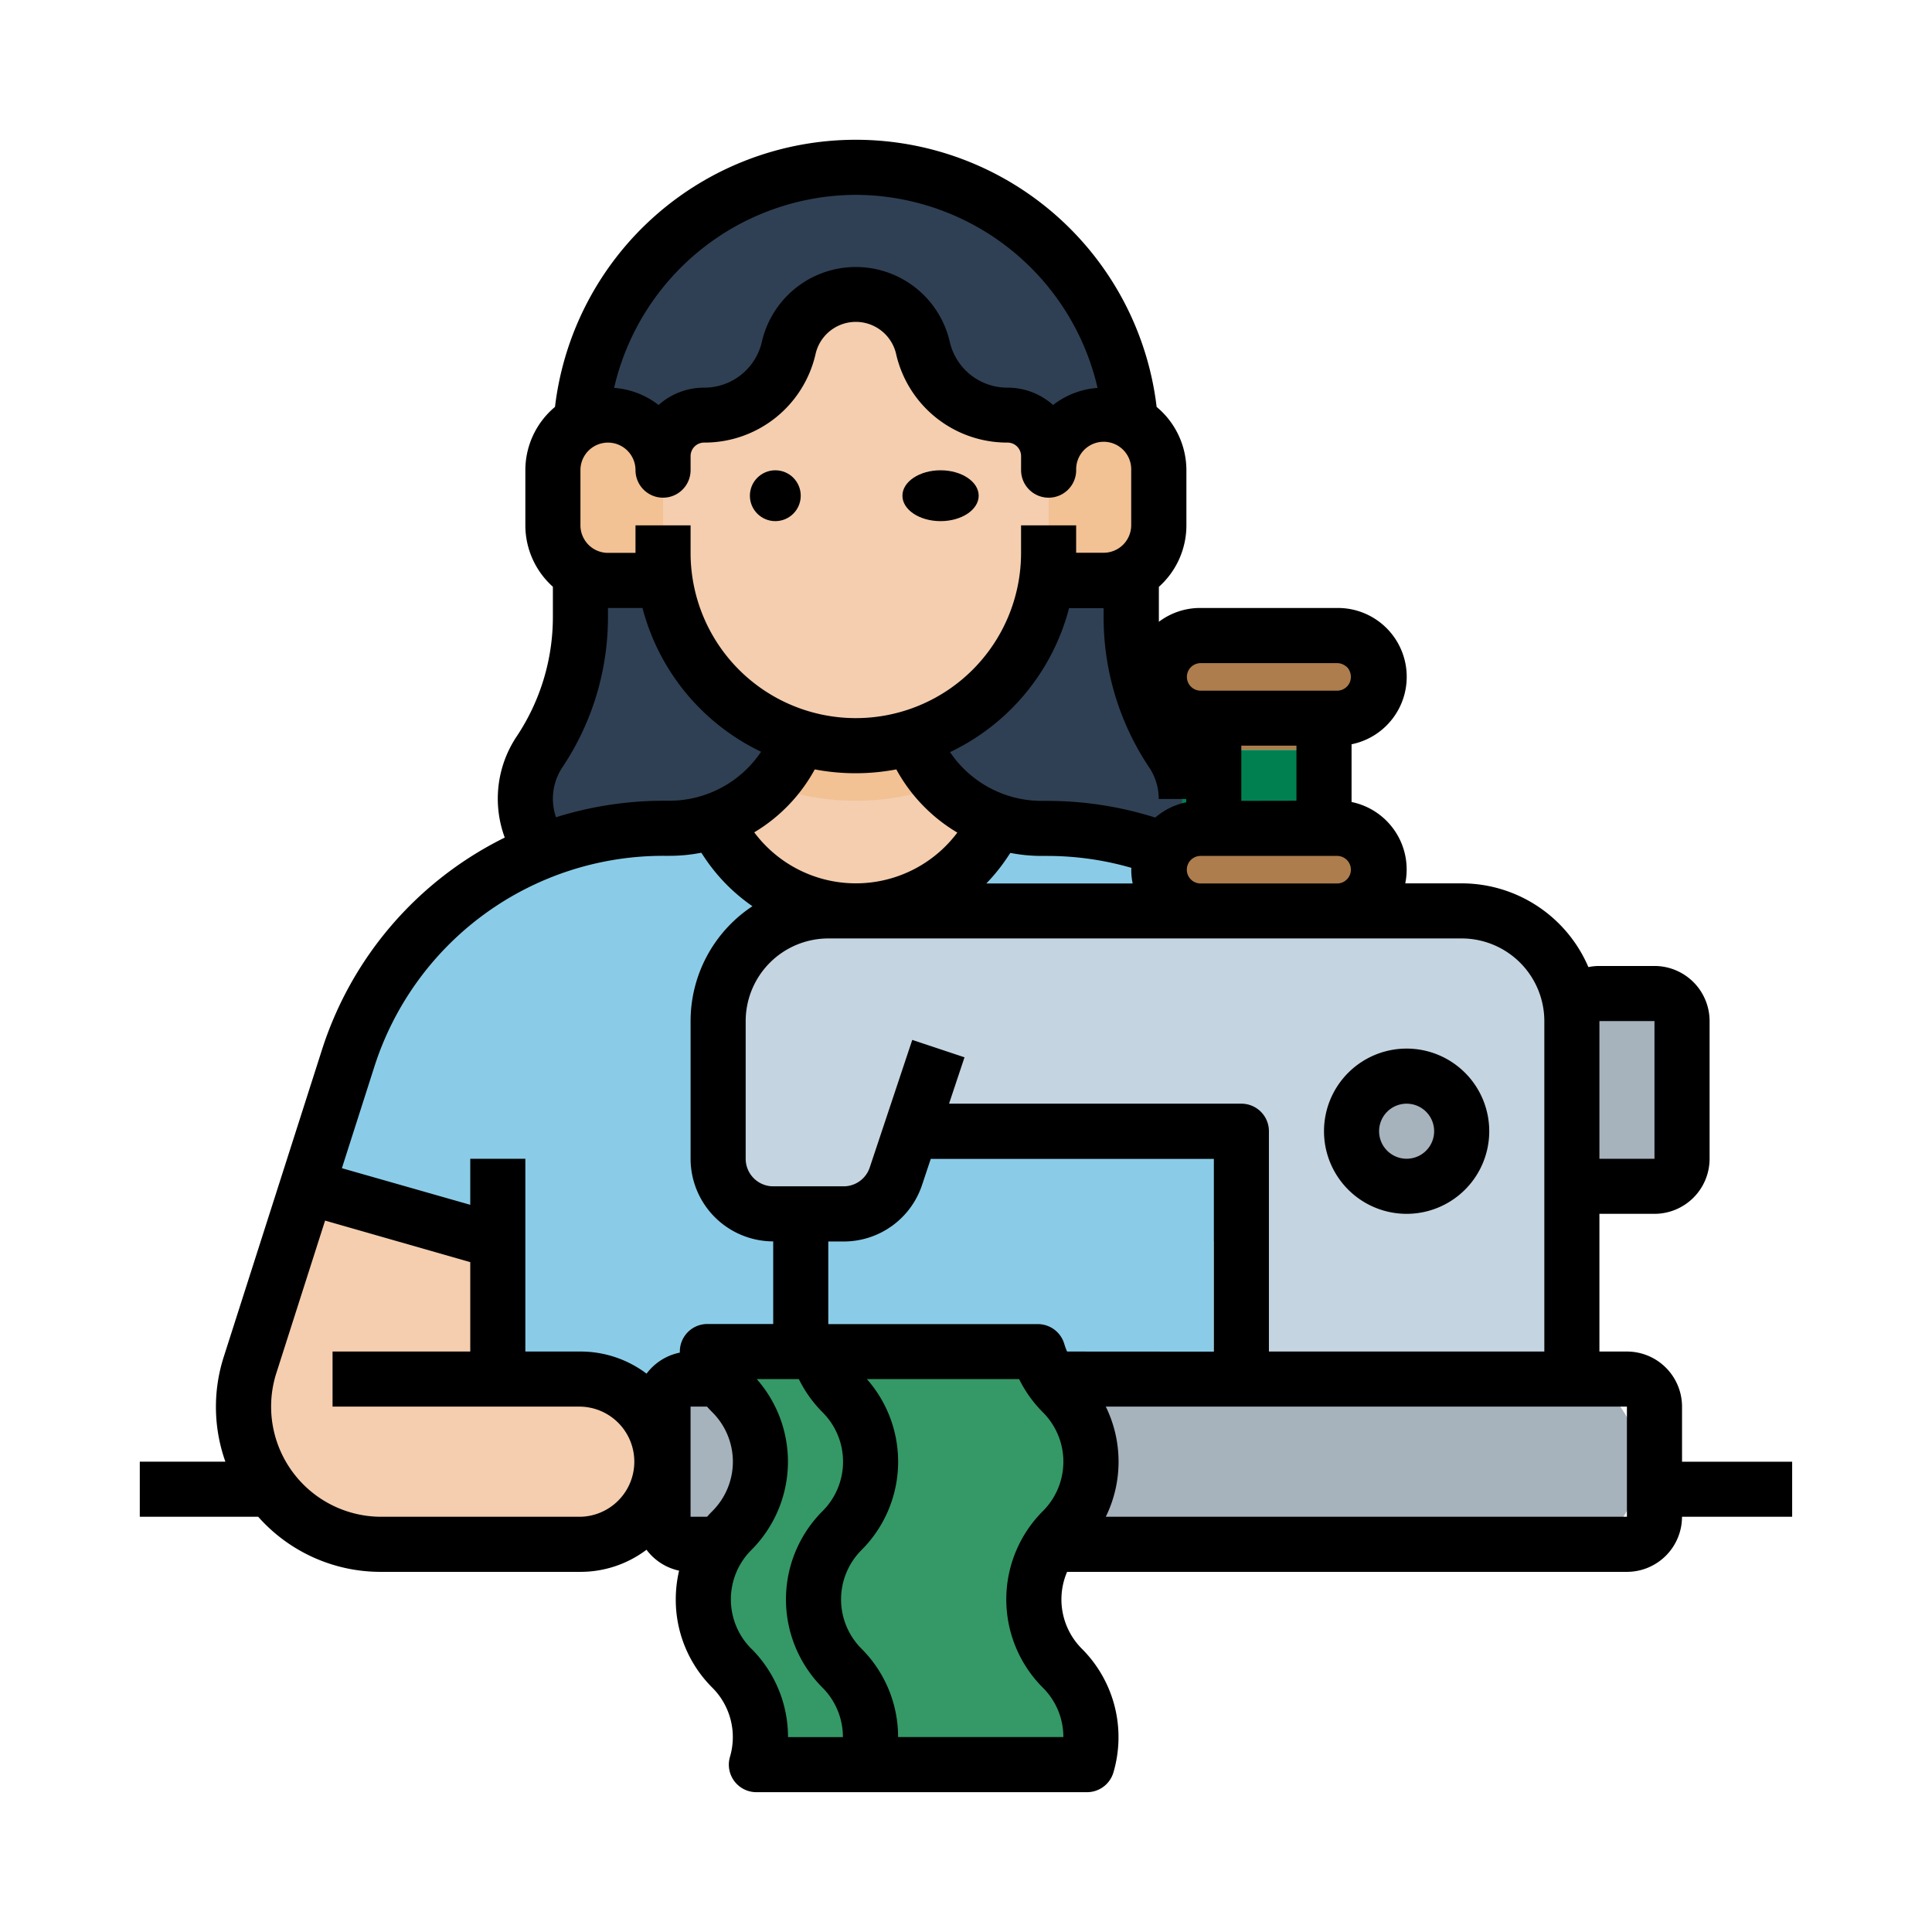 <svg xmlns="http://www.w3.org/2000/svg" width="76" height="76" viewBox="0 0 76 76">
  <g id="Grupo_58442" data-name="Grupo 58442" transform="translate(-392 -3785)">
    <rect id="Rectángulo_5542" data-name="Rectángulo 5542" width="76" height="76" transform="translate(392 3785)" fill="none"/>
    <g id="Fill_out_line" data-name="Fill out line" transform="translate(381.499 3774.494)">
      <path id="Trazado_102206" data-name="Trazado 102206" d="M154,48.841a3.329,3.329,0,0,1-3.326,3.326H131.326a3.324,3.324,0,0,1-3.182-4.29,3.283,3.283,0,0,1,.416-.882,9.569,9.569,0,0,0,1.607-5.311V34.834a10.834,10.834,0,1,1,21.667,0v6.851A9.577,9.577,0,0,0,153.441,47,3.341,3.341,0,0,1,154,48.841Z" transform="translate(-96.833 -6.912)" fill="#2f4054"/>
      <path id="Trazado_102207" data-name="Trazado 102207" d="M107.905,195.477l-7.662,2.19v8.667H72.076v-8.667l-7.506-2.145,1.607-5.028a13.052,13.052,0,0,1,12.431-9.077h.221A5.419,5.419,0,0,0,84.246,176H88.58A5.412,5.412,0,0,0,94,181.417a13.052,13.052,0,0,1,12.515,9.349Z" transform="translate(-41.993 -138.328)" fill="#8acce7"/>
      <path id="Trazado_102208" data-name="Trazado 102208" d="M62.66,330.972a3.251,3.251,0,0,1-3.25,3.25H51.577a5.416,5.416,0,0,1-5.177-7.009l2.253-7.053L56.16,322.3v5.417h3.25a3.25,3.25,0,0,1,3.25,3.25Z" transform="translate(-26.076 -262.966)" fill="#f4ceaf"/>
      <path id="Trazado_102209" data-name="Trazado 102209" d="M277.249,333.937h-10a3.25,3.25,0,0,1,0-6.5h5.417V322.02l7.662-2.19,2.1,7.1a5.416,5.416,0,0,1-5.177,7.009Z" transform="translate(-214.416 -262.681)" fill="#f4ceaf"/>
      <path id="Trazado_102210" data-name="Trazado 102210" d="M193.93,180.982l-.654.98a6.072,6.072,0,0,1-10.1,0l-.551-.826a5.422,5.422,0,0,0,2.1-1.307l.1-.107A5.4,5.4,0,0,0,186.31,176h4.333a5.391,5.391,0,0,0,1.349,3.575c.077.088.156.172.238.255A5.431,5.431,0,0,0,193.93,180.982Z" transform="translate(-144.056 -138.328)" fill="#f4ceaf"/>
      <path id="Trazado_102211" data-name="Trazado 102211" d="M144.667,102.5h-6.5A2.167,2.167,0,0,1,136,100.333V98.167A2.167,2.167,0,0,1,138.167,96h0a2.167,2.167,0,0,1,2.167,2.167Z" transform="translate(-103.75 -69.162)" fill="#f2c194"/>
      <path id="Trazado_102212" data-name="Trazado 102212" d="M268.333,102.5H264l2.167-4.333A2.167,2.167,0,0,1,268.333,96h0a2.167,2.167,0,0,1,2.167,2.167v2.167A2.167,2.167,0,0,1,268.333,102.5Z" transform="translate(-214.416 -69.162)" fill="#f2c194"/>
      <path id="Trazado_102213" data-name="Trazado 102213" d="M206.085,179.575a9.746,9.746,0,0,1-7.165.148A5.4,5.4,0,0,0,200.4,176h4.333a5.391,5.391,0,0,0,1.349,3.575Z" transform="translate(-158.149 -138.328)" fill="#f2c194"/>
      <path id="Trazado_102214" data-name="Trazado 102214" d="M183.167,67.312v3.8a7.583,7.583,0,1,1-15.167,0v-3.8a1.614,1.614,0,0,1,1.616-1.616,3.413,3.413,0,0,0,3.329-2.647,2.709,2.709,0,0,1,5.279,0,3.413,3.413,0,0,0,3.329,2.647,1.615,1.615,0,0,1,1.616,1.616Z" transform="translate(-131.416 -38.858)" fill="#f4ceaf"/>
      <path id="Trazado_102215" data-name="Trazado 102215" d="M217.584,244.333v14.084h-13v-9.75h-13l-.589,1.769a2.169,2.169,0,0,1-2.056,1.482h-2.772A2.166,2.166,0,0,1,184,249.75v-5.417A4.334,4.334,0,0,1,188.333,240h24.918a4.334,4.334,0,0,1,4.333,4.333Z" transform="translate(-145.25 -193.661)" fill="#c4d4e0"/>
      <rect id="Rectángulo_5664" data-name="Rectángulo 5664" width="8" height="3" rx="1.5" transform="translate(56 43.006)" fill="#ad7d4d"/>
      <rect id="Rectángulo_5665" data-name="Rectángulo 5665" width="8" height="4" rx="2" transform="translate(56 36.006)" fill="#ad7d4d"/>
      <rect id="Rectángulo_5666" data-name="Rectángulo 5666" width="6" height="3" transform="translate(57 40.006)" fill="#008051"/>
      <ellipse id="Elipse_225" data-name="Elipse 225" cx="2.5" cy="2" rx="2.5" ry="2" transform="translate(63 53.006)" fill="#a6b2bc"/>
      <rect id="Rectángulo_5667" data-name="Rectángulo 5667" width="3" height="8" rx="1.5" transform="translate(73 49.006)" fill="#a6b2bc"/>
      <rect id="Rectángulo_5668" data-name="Rectángulo 5668" width="39" height="8" rx="4" transform="translate(36 64.006)" fill="#a6b2bc"/>
      <path id="Trazado_102216" data-name="Trazado 102216" d="M193.833,380.459a3.833,3.833,0,0,1,.967,3.792h-13a3.827,3.827,0,0,0-.966-3.792,3.828,3.828,0,0,1,0-5.417,3.828,3.828,0,0,0,0-5.417,3.808,3.808,0,0,1-.966-1.625h13a3.808,3.808,0,0,0,.966,1.625,3.828,3.828,0,0,1,0,5.417,3.828,3.828,0,0,0,0,5.417Z" transform="translate(-141.541 -304.328)" fill="#349966"/>
      <circle id="Elipse_226" data-name="Elipse 226" cx="1" cy="1" r="1" transform="translate(40 29.006)"/>
      <ellipse id="Elipse_227" data-name="Elipse 227" cx="1.5" cy="1" rx="1.5" ry="1" transform="translate(46 29.006)"/>
      <path id="Trazado_102217" data-name="Trazado 102217" d="M363.25,286.5a3.25,3.25,0,1,0-3.25-3.25A3.25,3.25,0,0,0,363.25,286.5Zm0-4.333a1.083,1.083,0,1,1-1.083,1.083A1.083,1.083,0,0,1,363.25,282.167Z" transform="translate(-297.416 -228.245)"/>
      <path id="Trazado_102218" data-name="Trazado 102218" d="M76.668,68.006V65.839A2.169,2.169,0,0,0,74.5,63.672H73.418V58.255h2.167a2.169,2.169,0,0,0,2.167-2.167V50.672a2.169,2.169,0,0,0-2.167-2.167H73.418a2.17,2.17,0,0,0-.434.044A5.425,5.425,0,0,0,68,45.255H65.78a2.709,2.709,0,0,0-2.112-3.2V39.784a2.708,2.708,0,0,0-.542-5.362H57.709a2.691,2.691,0,0,0-1.621.544c0-.064,0-.129,0-.193V33.591a3.242,3.242,0,0,0,1.083-2.42V29A3.244,3.244,0,0,0,56,26.513a11.917,11.917,0,0,0-23.667,0A3.244,3.244,0,0,0,31.167,29v2.167a3.242,3.242,0,0,0,1.083,2.42v1.181a8.465,8.465,0,0,1-1.426,4.71,4.408,4.408,0,0,0-.467,3.976,14.091,14.091,0,0,0-7.2,8.377L19.288,63.927a6.443,6.443,0,0,0,.079,4.078H16v2.167h4.658A6.429,6.429,0,0,0,25.5,72.339h7.833a4.311,4.311,0,0,0,2.6-.87,2.168,2.168,0,0,0,1.282.823,4.944,4.944,0,0,0-.131,1.131,4.882,4.882,0,0,0,1.44,3.474,2.746,2.746,0,0,1,.692,2.72,1.083,1.083,0,0,0,1.039,1.389h13A1.083,1.083,0,0,0,54.3,80.23a4.916,4.916,0,0,0-1.24-4.865,2.744,2.744,0,0,1-.582-3.026H74.5a2.169,2.169,0,0,0,2.167-2.167H81V68.006ZM75.584,50.672v5.417H73.418V50.672Zm-4.333,0v13H60.417V55.005a1.083,1.083,0,0,0-1.083-1.083h-11.5l.608-1.824-2.055-.685-1.673,5.019a1.082,1.082,0,0,1-1.028.741H40.917a1.085,1.085,0,0,1-1.083-1.083V50.672a3.254,3.254,0,0,1,3.25-3.25H68A3.254,3.254,0,0,1,71.251,50.672Zm-18.774,13a2.7,2.7,0,0,1-.11-.3,1.083,1.083,0,0,0-1.04-.779H43.084v-3.25h.605a3.246,3.246,0,0,0,3.083-2.222l.343-1.028H58.251v7.583ZM35.5,31.172v1.083H34.417a1.085,1.085,0,0,1-1.083-1.083V29A1.083,1.083,0,1,1,35.5,29a1.083,1.083,0,0,0,2.167,0v-.551a.533.533,0,0,1,.533-.533,4.479,4.479,0,0,0,4.384-3.488,1.625,1.625,0,0,1,3.167,0,4.479,4.479,0,0,0,4.384,3.488.533.533,0,0,1,.533.533V29a1.083,1.083,0,1,0,2.167,0A1.083,1.083,0,1,1,55,29v2.167a1.085,1.085,0,0,1-1.083,1.083H52.834V31.172H50.667v1.083a6.5,6.5,0,0,1-13,0V31.172Zm7.052,9.6a8.582,8.582,0,0,0,3.208,0,6.518,6.518,0,0,0,2.4,2.486,4.987,4.987,0,0,1-7.989-.01,6.518,6.518,0,0,0,2.383-2.48Zm12.5,4.487H49.3a7.188,7.188,0,0,0,.824-1.02l.121-.182a6.465,6.465,0,0,0,1.231.119h.22a11.929,11.929,0,0,1,3.312.469.614.614,0,0,0-.006.073,2.712,2.712,0,0,0,.055.542Zm2.654,0a.542.542,0,0,1,0-1.083h5.417a.542.542,0,0,1,0,1.083Zm1.625-3.25V39.838H61.5v2.167Zm-1.625-5.417h5.417a.542.542,0,0,1,0,1.083H57.709a.542.542,0,0,1,0-1.083Zm-2,4.1a2.236,2.236,0,0,1,.377,1.244h1.083v.131a2.7,2.7,0,0,0-1.221.6,14.079,14.079,0,0,0-4.252-.656h-.22a4.347,4.347,0,0,1-3.6-1.919,8.7,8.7,0,0,0,4.683-5.664h1.358v.351a10.625,10.625,0,0,0,1.79,5.912ZM44.167,18.171a9.794,9.794,0,0,1,9.509,7.594,3.234,3.234,0,0,0-1.75.672,2.689,2.689,0,0,0-1.792-.682,2.322,2.322,0,0,1-2.273-1.808,3.792,3.792,0,0,0-7.389,0A2.322,2.322,0,0,1,38.2,25.755a2.689,2.689,0,0,0-1.792.682,3.234,3.234,0,0,0-1.75-.672A9.794,9.794,0,0,1,44.167,18.171ZM32.25,41.929a2.236,2.236,0,0,1,.377-1.244,10.624,10.624,0,0,0,1.79-5.912v-.351h1.358a8.7,8.7,0,0,0,4.665,5.656,4.347,4.347,0,0,1-3.6,1.927h-.22a14.2,14.2,0,0,0-4.247.649A2.242,2.242,0,0,1,32.25,41.929Zm4.366,2.243h.22a6.465,6.465,0,0,0,1.252-.122l.124.186A7.157,7.157,0,0,0,40.1,46.154a5.415,5.415,0,0,0-2.433,4.518v5.417a3.254,3.254,0,0,0,3.25,3.25v3.25H38.327a1.082,1.082,0,0,0-1.082,1.125,2.168,2.168,0,0,0-1.31.828,4.311,4.311,0,0,0-2.6-.87H31.167V56.089H29V57.9L23.95,56.46,25.217,52.5A11.929,11.929,0,0,1,36.616,44.172Zm-3.283,26H25.5a4.334,4.334,0,0,1-4.145-5.6l1.934-6.051L29,60.156v3.516H23.583v2.167h9.75a2.167,2.167,0,0,1,0,4.333Zm4.333,0V65.839h.648q.1.115.211.224a2.745,2.745,0,0,1,0,3.885c-.073.073-.142.148-.21.224Zm2.391,5.192a2.745,2.745,0,0,1,0-3.885,4.912,4.912,0,0,0,.211-6.724h1.657a4.925,4.925,0,0,0,.934,1.308,2.745,2.745,0,0,1,0,3.885,4.912,4.912,0,0,0,0,6.949,2.747,2.747,0,0,1,.8,1.942H41.5a4.912,4.912,0,0,0-1.44-3.475Zm12.273,3.474h-6.5a4.911,4.911,0,0,0-1.438-3.474,2.745,2.745,0,0,1,0-3.885,4.91,4.91,0,0,0,.209-6.724H50.59a4.927,4.927,0,0,0,.936,1.308,2.745,2.745,0,0,1,0,3.885,4.912,4.912,0,0,0,0,6.949,2.729,2.729,0,0,1,.805,1.942ZM74.5,70.172H54a4.922,4.922,0,0,0,0-4.333H74.5Z"/>
    </g>
  </g>
</svg>
